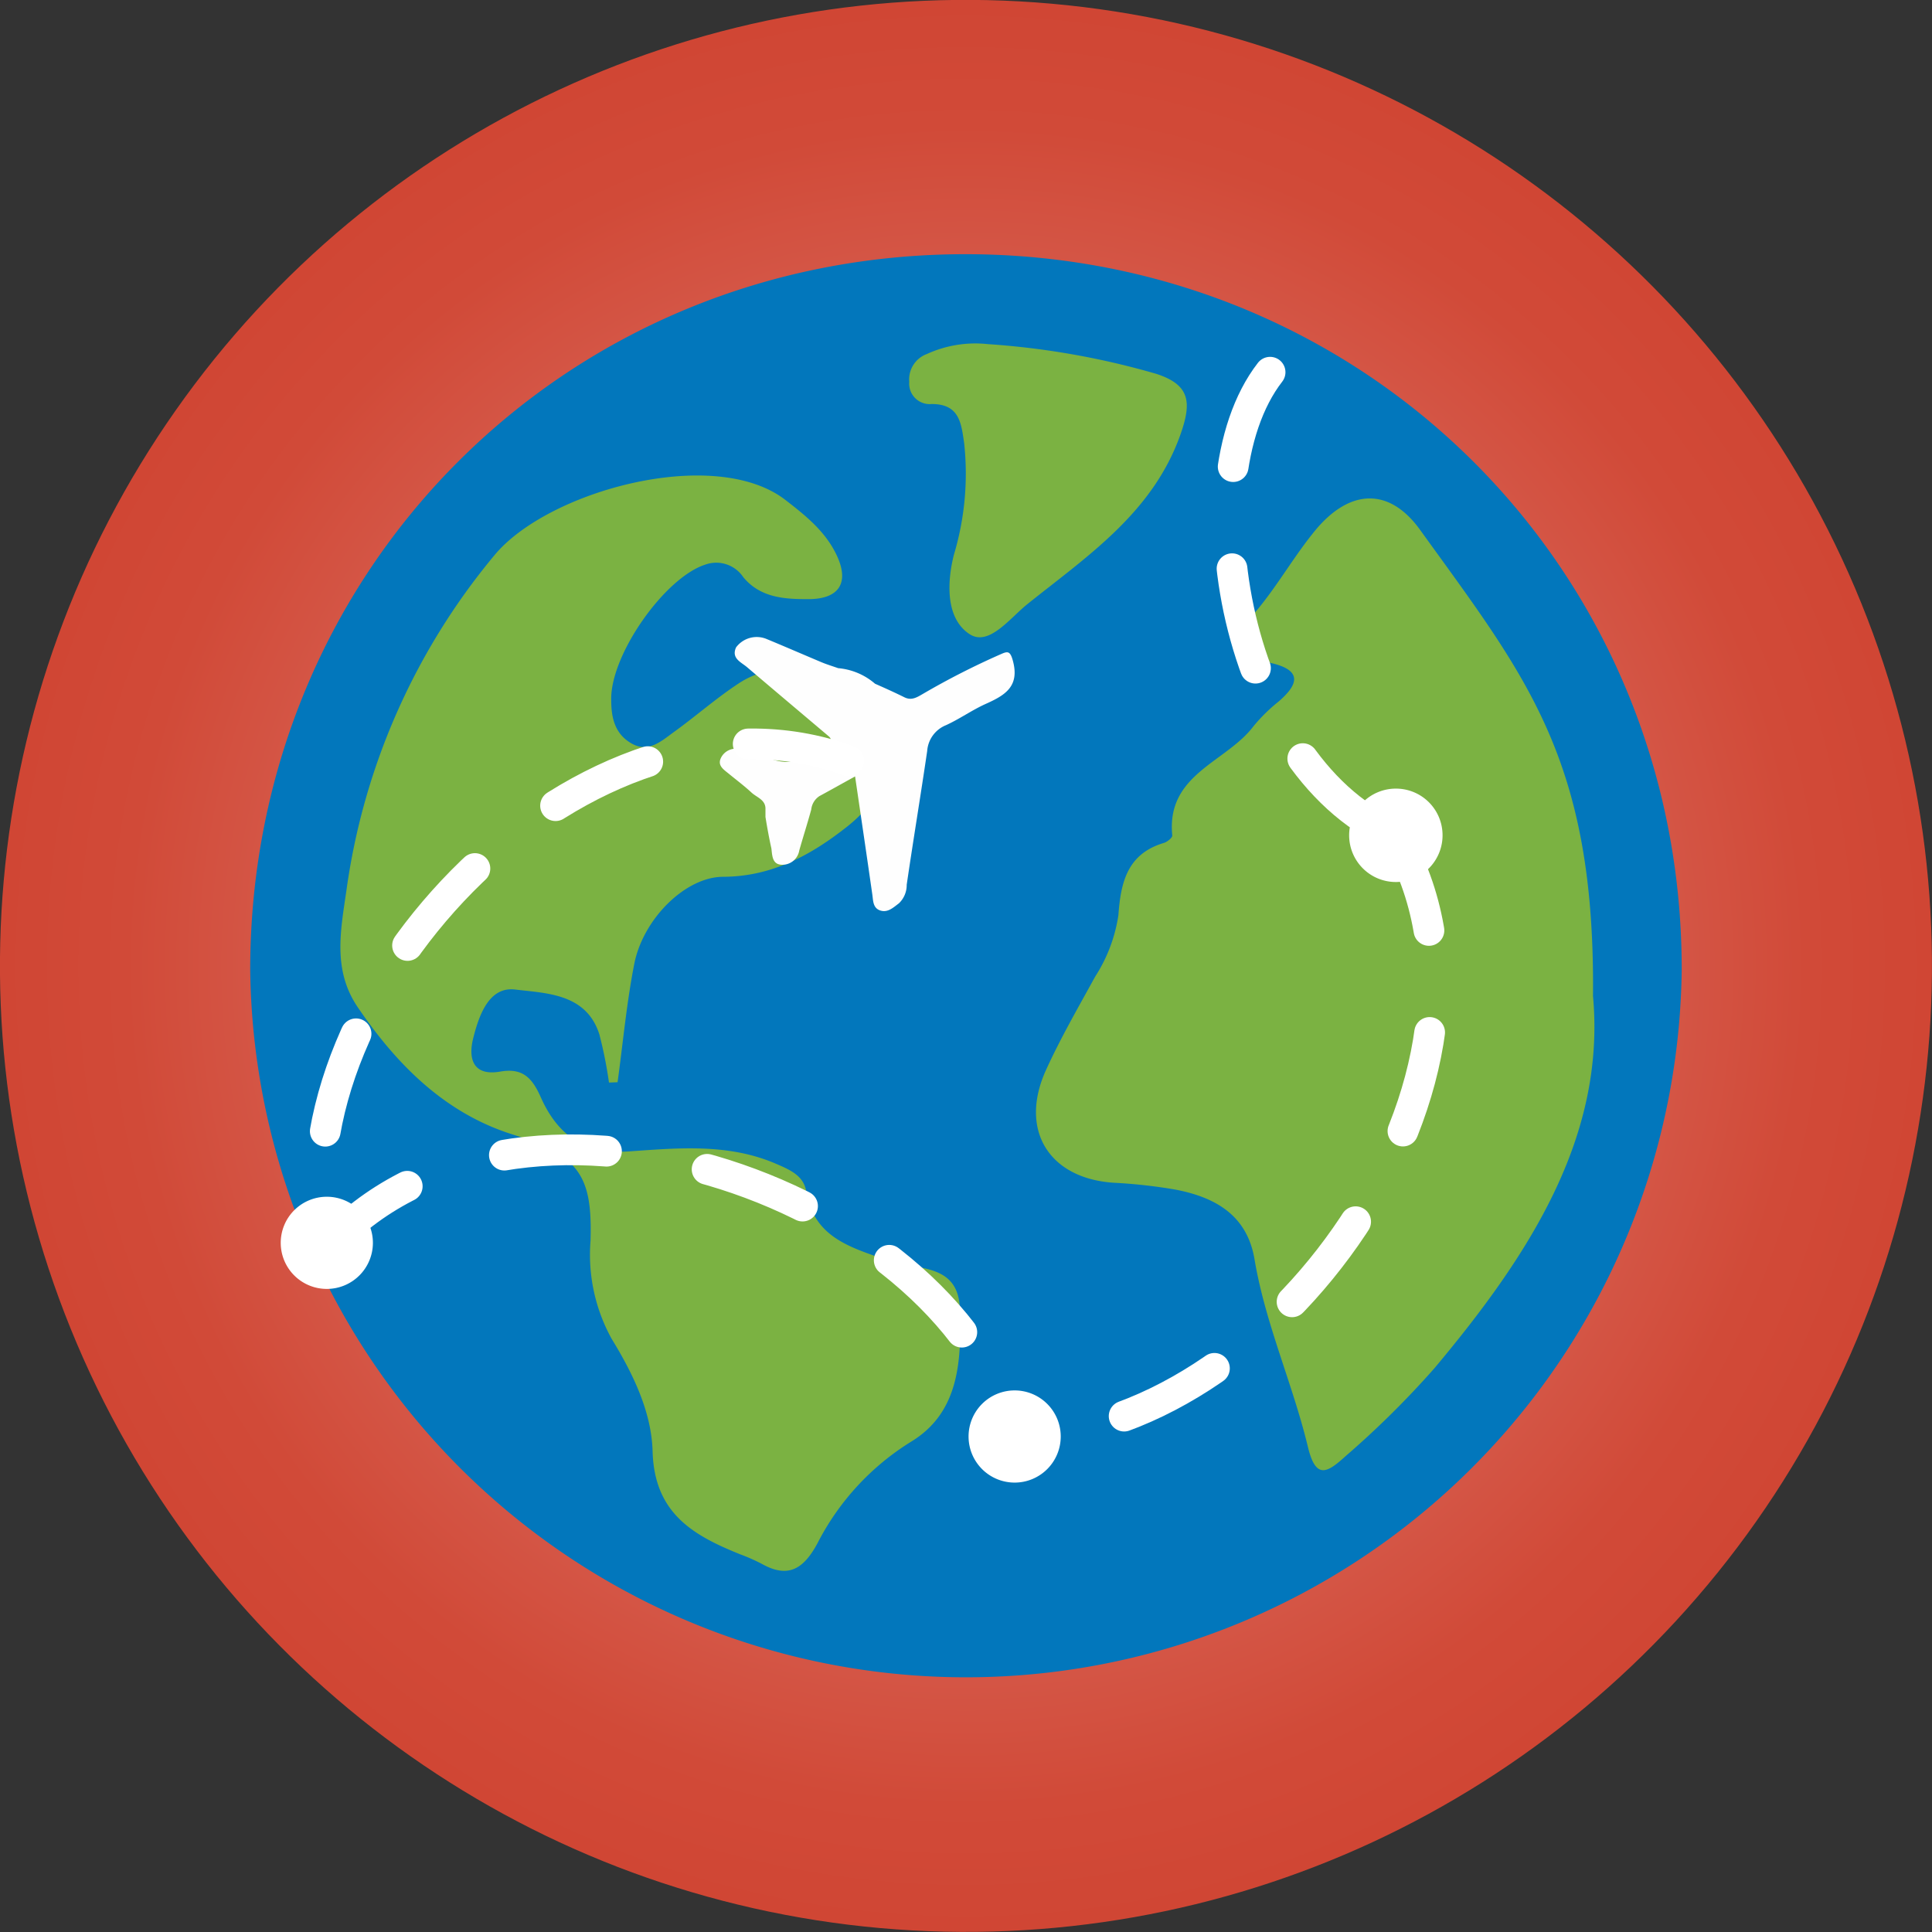 <svg id="Layer_1" data-name="Layer 1" xmlns="http://www.w3.org/2000/svg" xmlns:xlink="http://www.w3.org/1999/xlink" viewBox="0 0 188.64 188.64"><rect x="0" y="0" width="188.64" height="188.64" fill="#333333" stroke="none"/><defs><style>.cls-1{fill:url(#radial-gradient);}.cls-2{fill:#0277bc;}.cls-2,.cls-3,.cls-4{fill-rule:evenodd;}.cls-3{fill:#7bb242;}.cls-4{fill:#fefefe;}.cls-5{fill:none;stroke-dasharray:10;}.cls-5,.cls-6{stroke:#fff;stroke-linecap:round;stroke-miterlimit:10;stroke-width:3px;}.cls-6{fill:#fff;}</style><radialGradient id="radial-gradient" cx="94.32" cy="94.32" r="94.32" gradientTransform="translate(179.89 -8) rotate(84.91)" gradientUnits="userSpaceOnUse"><stop offset="0" stop-color="#fff"/><stop offset="0.13" stop-color="#f4d6d2"/><stop offset="0.28" stop-color="#e9aaa2"/><stop offset="0.44" stop-color="#e0867a"/><stop offset="0.59" stop-color="#d96a5c"/><stop offset="0.73" stop-color="#d45646"/><stop offset="0.87" stop-color="#d14a38"/><stop offset="1" stop-color="#d04634"/></radialGradient></defs><title>Artboard 17</title><circle class="cls-1" cx="94.32" cy="94.32" r="94.32" transform="translate(-8 179.89) rotate(-84.91)"/><path class="cls-2" d="M94.42,24.82c39.08.08,69.9,31,69.78,70A69.89,69.89,0,0,1,24.43,94.6C24.49,55.5,55.33,24.74,94.42,24.82Z"/><path class="cls-3" d="M155.54,97.25c1.26,13.82-6.31,25.4-15.48,36.34a90.22,90.22,0,0,1-8.68,8.59c-1.81,1.65-2.91,2.3-3.68-.92-1.49-6.17-4.15-12-5.21-18.31-.73-4.33-3.87-6.06-7.73-6.8a51.22,51.22,0,0,0-6.07-.67c-6.29-.44-9.21-5.17-6.56-11,1.42-3.12,3.15-6.11,4.8-9.12a15.25,15.25,0,0,0,2.27-6c.23-3.25.89-6,4.45-7.06.32-.1.84-.51.81-.73-.6-6,5.27-7.13,7.93-10.66a16.42,16.42,0,0,1,2.45-2.41c2-1.72,2.28-3.06-.72-3.76-3.36-.79-3.83-2.26-1.53-5,2.13-2.51,3.76-5.45,5.87-8,3.34-4,7.18-4.19,10.2,0C149,66.09,155.76,74.09,155.54,97.25Z"/><path class="cls-3" d="M59.46,105.7a41.31,41.31,0,0,0-.94-4.71c-1.28-4-5.18-4-8.2-4.37-2.58-.33-3.56,2.53-4.12,4.77-.5,2,0,3.7,2.64,3.24,2.13-.37,3.09.54,3.95,2.48,1.61,3.63,4.18,5.63,8.67,5.31,4.76-.33,9.67-.8,14.33,1.22,1.37.59,2.68,1.16,2.93,2.69.75,4.53,4.38,5.47,7.9,6.72,2.76,1,7,.17,7.1,4.82.15,4.88,0,10-4.75,12.89a25.12,25.12,0,0,0-9.16,9.94c-1.33,2.45-2.81,3.46-5.42,2a17.87,17.87,0,0,0-2.1-.93c-4.6-1.85-8.4-4-8.57-10.05-.1-3.85-1.91-7.59-4-11a17,17,0,0,1-2.06-9.57c.2-6.48-1.17-8.33-7.7-10.41s-11.21-6.78-15-12.35c-2.48-3.61-1.72-7.44-1.14-11.41A65,65,0,0,1,48.28,54.21c5.2-6.29,21.47-10.74,28.4-5.4,1.94,1.5,3.82,3,4.93,5.23,1.4,2.8.39,4.49-2.77,4.46-2.27,0-4.61-.14-6.27-2.15a3.17,3.17,0,0,0-3.71-1.22c-4,1.29-9.3,8.88-9.18,13.23,0,1.72.35,3.31,2,4.24s2.91-.25,4.11-1.12c2.17-1.56,4.18-3.35,6.41-4.8,3.83-2.48,8.27-1.1,11.46,3.37s3,7.53-.92,10.64c-3.51,2.78-7.35,4.9-12.12,4.92-3.69,0-7.83,4.11-8.69,8.51-.75,3.81-1.1,7.7-1.63,11.55Z"/><path class="cls-3" d="M96.45,33.6a77.43,77.43,0,0,1,16.44,2.9c3.32,1.07,3.45,2.79,2.42,5.78-2.68,7.75-9.13,12-15,16.71-1.7,1.36-3.77,4.17-5.65,2.92-2.34-1.53-2.2-5.07-1.52-7.75a27.56,27.56,0,0,0,1-10.89c-.28-1.91-.44-3.84-3.19-3.82a2,2,0,0,1-2.17-2.17,2.64,2.64,0,0,1,1.71-2.71A11.37,11.37,0,0,1,96.45,33.6Z"/><path class="cls-4" d="M74.74,79.77c0-.27,0-.54,0-.81,0-.88-.85-1.1-1.36-1.57-.71-.66-1.49-1.24-2.23-1.85-.49-.4-1.12-.79-.76-1.53a1.59,1.59,0,0,1,1.85-.85,8.35,8.35,0,0,1,2.23.6c2.39,1.23,4.45.57,6.41-.94.27-.28.4-.57.07-.9-2.66-2.25-5.32-4.49-8-6.77-.58-.5-1.57-.86-1.08-1.94a2.51,2.51,0,0,1,3-.81c1.79.74,3.56,1.51,5.34,2.26.53.22,1.09.39,1.63.58a6.33,6.33,0,0,1,3.6,1.52c1,.44,1.93.86,2.88,1.33.68.33,1.21,0,1.76-.32a74.64,74.64,0,0,1,7.72-3.93c.6-.26.84-.26,1.09.65.71,2.57-.81,3.42-2.69,4.26-1.32.6-2.52,1.46-3.84,2.06a2.94,2.94,0,0,0-1.83,2.52c-.64,4.36-1.36,8.7-2,13.06a2.46,2.46,0,0,1-.76,1.81c-.54.4-1.08.94-1.82.7s-.69-1-.78-1.58c-.54-3.78-1.1-7.56-1.68-11.51-1.22.67-2.35,1.31-3.48,1.92a1.79,1.79,0,0,0-.8,1.31c-.37,1.36-.8,2.69-1.17,4a1.67,1.67,0,0,1-1.78,1.39c-.85-.07-.86-.88-.94-1.58C75.1,81.86,74.91,80.82,74.74,79.77Z"/><path class="cls-5" d="M82.86,74.29C57.61,65,27,96.73,31.73,121.35"/><path class="cls-5" d="M31.86,121.86c18-20,59.88-6.14,67.16,17.85"/><path class="cls-5" d="M136.13,81.5c13.69,23.17-12,59-37.11,58.76"/><path class="cls-5" d="M134.55,80.74c-15.1-8.31-19.15-37.59-8.76-46.25"/><path class="cls-6" d="M34.91,121.35a3,3,0,1,1-3-3A3,3,0,0,1,34.91,121.35Z"/><path class="cls-6" d="M139.35,81.5a3.06,3.06,0,1,1-3.06-3A3.05,3.05,0,0,1,139.35,81.5Z"/><path class="cls-6" d="M102.07,140.26a3,3,0,1,1-3-3A3,3,0,0,1,102.07,140.26Z"/></svg>